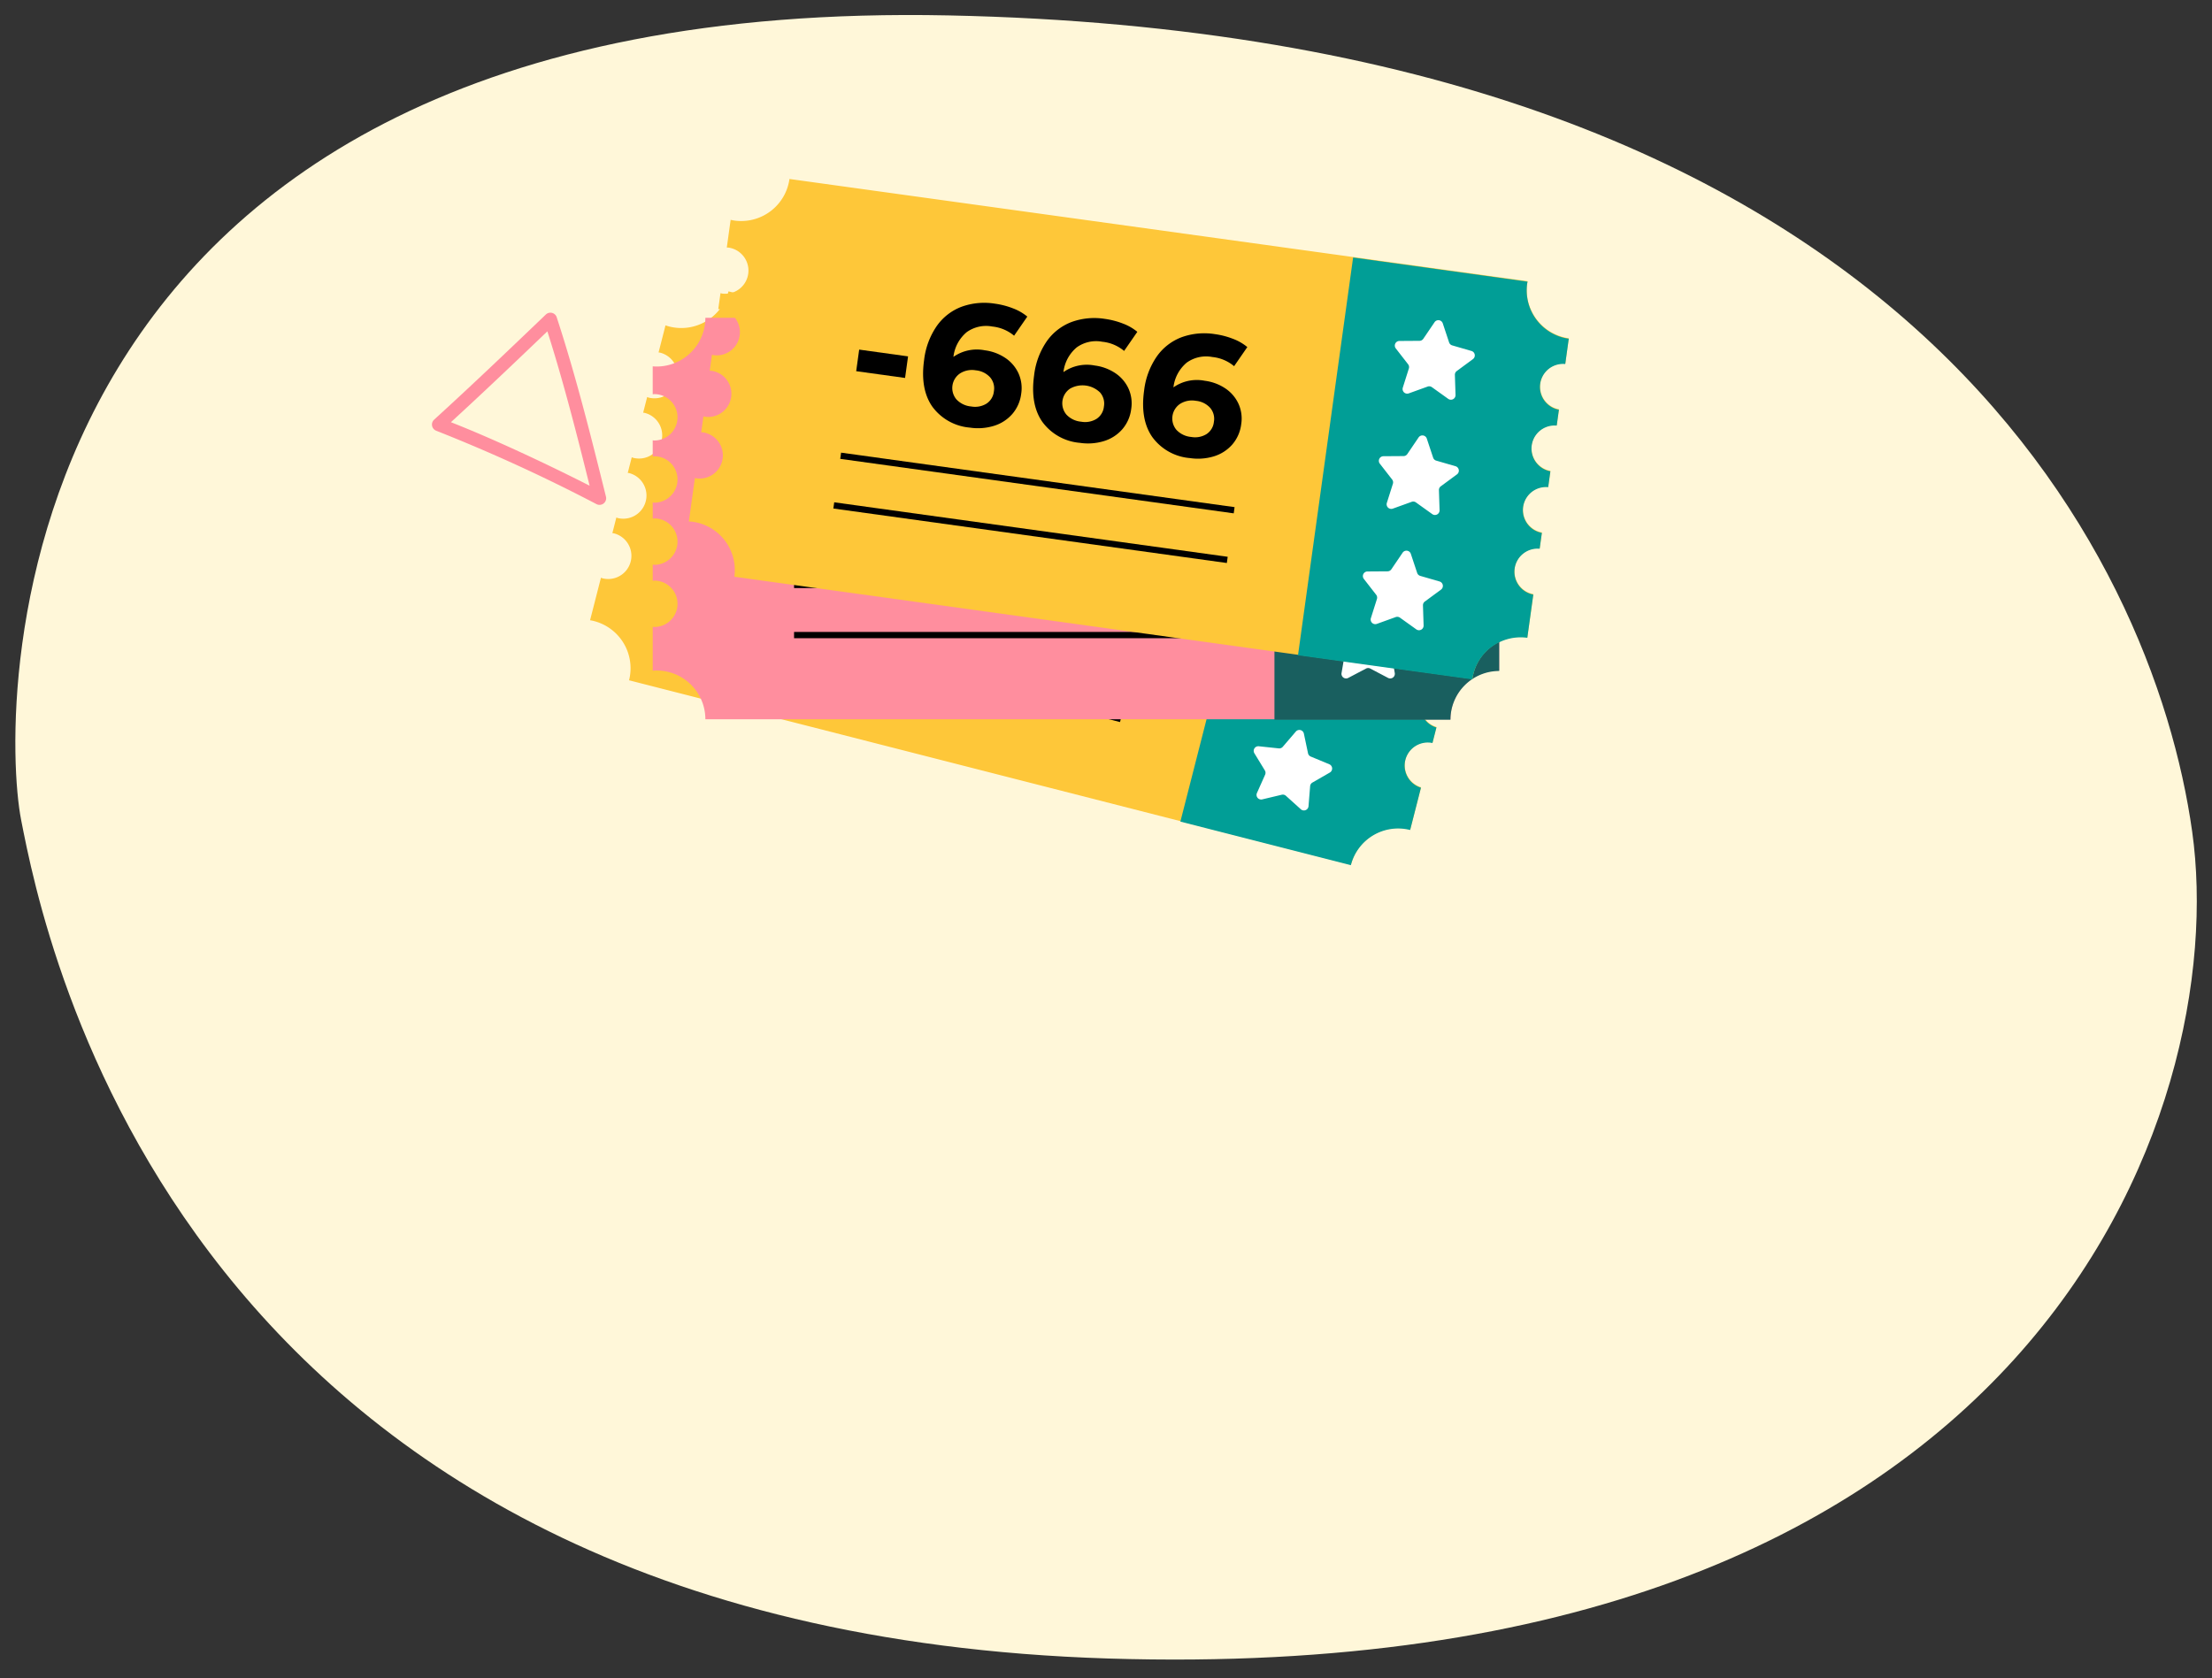 <svg xmlns="http://www.w3.org/2000/svg" xmlns:xlink="http://www.w3.org/1999/xlink" width="365.704" height="277.495" viewBox="0 0 365.704 277.495">
  <rect x="0" y="0" width="365.704" height="277.495" fill="#333333" stroke="none"/>
  <defs>
    <clipPath id="clip-path">
      <rect id="Rectangle_1340" data-name="Rectangle 1340" width="37.158" height="73.861" transform="translate(18.287 0) rotate(14.335)" fill="none"/>
    </clipPath>
    <clipPath id="clip-path-2">
      <rect id="Rectangle_1343" data-name="Rectangle 1343" width="37.158" height="73.861" fill="none"/>
    </clipPath>
    <clipPath id="clip-path-3">
      <rect id="Rectangle_1346" data-name="Rectangle 1346" width="37.158" height="73.861" transform="translate(10.134 0) rotate(7.886)" fill="#019e96"/>
    </clipPath>
  </defs>
  <g id="Group_3273" data-name="Group 3273" transform="translate(3926.237 11824.835)">
    <path id="Path_4532" data-name="Path 4532" d="M140.074,360.3c45.477-7.174,130.87-49.781,131.445-207.835S154.572-2.557,135.872,1.444,2.53,29.448.322,183.467,94.539,367.483,140.074,360.3Z" transform="matrix(0.017, -1, 1, 0.017, -3926.491, -11553.359)" fill="#fff7d9"/>
    <g id="Group_2079" data-name="Group 2079" transform="translate(-4619.102 -11798.49)">
      <path id="Path_2780" data-name="Path 2780" d="M793.05,55.8a1.095,1.095,0,0,1-1.569,1.224A275.339,275.339,0,0,0,764.99,44.889a1.1,1.1,0,0,1-.689-.817,1.092,1.092,0,0,1,.336-1.015c6-5.473,11.679-10.882,18.47-17.388a1.092,1.092,0,0,1,1.545.033,1.08,1.08,0,0,1,.25.416C788.1,35.884,790.616,46.006,793.05,55.8ZM767.418,43.479c7.058,2.767,16.065,7.006,22.926,10.5-2.1-8.46-4.306-17.125-6.984-25.529-5.769,5.523-10.77,10.279-15.943,15.025Z" fill="#ff8e9e"/>
    </g>
    <g id="Group_3272" data-name="Group 3272" transform="translate(-6614.427 -12988.367)">
      <g id="Group_2488" data-name="Group 2488" transform="translate(2785.757 1211.71)">
        <path id="Path_3760" data-name="Path 3760" d="M2920.553,1288.465a3.825,3.825,0,0,1,4.479-2.793l.655-2.567a3.819,3.819,0,0,1,1.889-7.393l.656-2.567a3.819,3.819,0,0,1,1.889-7.393l.656-2.566a3.819,3.819,0,0,1,1.889-7.393l1.046-4.1a8.059,8.059,0,0,1-5.813-9.8c.03-.116.071-.226.1-.339l-119.367-30.5a8.059,8.059,0,0,1-9.8,5.813c-.212-.054-.415-.121-.617-.191l-1.145,4.479c.089.016.176.017.265.039a3.834,3.834,0,1,1-1.9,7.429c-.089-.023-.167-.063-.252-.092l-.66,2.583c.089.017.177.018.265.041a3.834,3.834,0,1,1-1.9,7.429c-.088-.023-.166-.064-.252-.092l-.66,2.583c.089.016.177.017.267.04a3.835,3.835,0,0,1-1.9,7.43c-.089-.023-.167-.064-.253-.092l-.659,2.582c.089.017.176.018.265.04a3.834,3.834,0,1,1-1.9,7.429c-.089-.023-.167-.063-.252-.092l-1.8,7.032c.21.036.422.075.632.129a8.061,8.061,0,0,1,5.814,9.8l119.35,30.5a8.058,8.058,0,0,1,9.8-5.813l1.788-6.993A3.825,3.825,0,0,1,2920.553,1288.465Z" transform="translate(-2785.757 -1211.049)" fill="#fec739"/>
        <g id="Group_2486" data-name="Group 2486" transform="translate(97.318 17.172)">
          <g id="Group_2485" data-name="Group 2485" clip-path="url(#clip-path)">
            <path id="Path_3761" data-name="Path 3761" d="M2920.535,1288.534a3.825,3.825,0,0,1,4.479-2.793l.656-2.566a3.819,3.819,0,0,1,1.889-7.393l.656-2.567a3.819,3.819,0,0,1,1.889-7.393l.656-2.566a3.819,3.819,0,0,1,1.889-7.393l1.046-4.1a8.059,8.059,0,0,1-5.813-9.8c.03-.115.071-.225.1-.339l-119.366-30.5a8.059,8.059,0,0,1-9.8,5.813c-.212-.054-.415-.121-.617-.191l-1.145,4.478c.089.017.177.018.265.041a3.834,3.834,0,1,1-1.9,7.429c-.088-.023-.166-.063-.252-.092l-.661,2.583c.089.017.177.018.267.039a3.835,3.835,0,0,1-1.9,7.43c-.088-.023-.166-.064-.252-.092l-.659,2.583c.088.016.176.017.265.039a3.834,3.834,0,0,1-1.9,7.429c-.089-.023-.167-.063-.252-.092l-.66,2.583c.089.017.177.018.265.04a3.834,3.834,0,0,1-1.9,7.429c-.088-.023-.166-.064-.252-.092l-1.8,7.032c.21.036.422.075.633.129a8.059,8.059,0,0,1,5.814,9.8l119.35,30.5a8.06,8.06,0,0,1,9.8-5.814l1.787-6.992A3.827,3.827,0,0,1,2920.535,1288.534Z" transform="translate(-2883.075 -1228.218)" fill="#019e96"/>
          </g>
        </g>
        <g id="Group_2487" data-name="Group 2487" transform="translate(30.275 23.89)">
          <path id="Path_3762" data-name="Path 3762" d="M2815.848,1239.341l7.9,2.02-.892,3.49-7.905-2.02Z" transform="translate(-2814.955 -1233.895)"/>
          <path id="Path_3763" data-name="Path 3763" d="M2839.3,1243.6a6.154,6.154,0,0,1,1.884,2.758,5.942,5.942,0,0,1,.077,3.426,6.283,6.283,0,0,1-1.856,3.185,6.57,6.57,0,0,1-3.249,1.595,8.979,8.979,0,0,1-3.96-.164,8.565,8.565,0,0,1-5.782-4.156q-1.675-3.106-.484-7.769a12.416,12.416,0,0,1,2.712-5.377,8.832,8.832,0,0,1,4.427-2.706,11.038,11.038,0,0,1,5.524.1,13.063,13.063,0,0,1,2.912,1.117,8.288,8.288,0,0,1,2.191,1.615l-2.526,2.9a6.63,6.63,0,0,0-3.408-1.912,5.5,5.5,0,0,0-4.309.446,6.272,6.272,0,0,0-2.642,3.818,6.745,6.745,0,0,1,5.273-.5A7.863,7.863,0,0,1,2839.3,1243.6Zm-3.932,7.178a2.744,2.744,0,0,0,1.45-1.891,2.791,2.791,0,0,0-.362-2.369,3.64,3.64,0,0,0-2.213-1.412,3.691,3.691,0,0,0-2.641.2,2.919,2.919,0,0,0-1.1,4.2,3.79,3.79,0,0,0,2.306,1.453A3.6,3.6,0,0,0,2835.364,1250.78Z" transform="translate(-2814.569 -1234.089)"/>
          <path id="Path_3764" data-name="Path 3764" d="M2856.454,1247.986a6.15,6.15,0,0,1,1.884,2.758,5.949,5.949,0,0,1,.077,3.425,6.289,6.289,0,0,1-1.856,3.186,6.585,6.585,0,0,1-3.25,1.594,8.962,8.962,0,0,1-3.96-.163,8.569,8.569,0,0,1-5.782-4.156q-1.675-3.106-.483-7.77a12.414,12.414,0,0,1,2.713-5.376,8.835,8.835,0,0,1,4.425-2.707,11.037,11.037,0,0,1,5.524.1,13.136,13.136,0,0,1,2.914,1.116,8.307,8.307,0,0,1,2.19,1.615l-2.525,2.9a6.618,6.618,0,0,0-3.408-1.912,5.489,5.489,0,0,0-4.309.446,6.271,6.271,0,0,0-2.643,3.818,6.748,6.748,0,0,1,5.275-.5A7.877,7.877,0,0,1,2856.454,1247.986Zm-3.932,7.177a2.744,2.744,0,0,0,1.45-1.891,2.785,2.785,0,0,0-.361-2.368,3.649,3.649,0,0,0-2.213-1.413,3.69,3.69,0,0,0-2.641.2,2.917,2.917,0,0,0-1.1,4.2,3.793,3.793,0,0,0,2.306,1.453A3.608,3.608,0,0,0,2852.522,1255.164Z" transform="translate(-2813.936 -1233.927)"/>
          <path id="Path_3765" data-name="Path 3765" d="M2873.613,1252.371a6.145,6.145,0,0,1,1.884,2.757,5.949,5.949,0,0,1,.077,3.426,6.294,6.294,0,0,1-1.857,3.186,6.577,6.577,0,0,1-3.249,1.594,8.98,8.98,0,0,1-3.96-.163,8.572,8.572,0,0,1-5.782-4.156q-1.675-3.106-.484-7.77a12.409,12.409,0,0,1,2.712-5.376,8.833,8.833,0,0,1,4.427-2.707,11.045,11.045,0,0,1,5.523.1,13.107,13.107,0,0,1,2.913,1.117,8.286,8.286,0,0,1,2.191,1.615l-2.525,2.9a6.625,6.625,0,0,0-3.409-1.912,5.494,5.494,0,0,0-4.309.445,6.272,6.272,0,0,0-2.642,3.818,6.746,6.746,0,0,1,5.274-.5A7.877,7.877,0,0,1,2873.613,1252.371Zm-3.932,7.177a2.745,2.745,0,0,0,1.45-1.891,2.785,2.785,0,0,0-.362-2.368,3.643,3.643,0,0,0-2.213-1.413,3.69,3.69,0,0,0-2.641.2,2.918,2.918,0,0,0-1.1,4.2,3.784,3.784,0,0,0,2.306,1.453A3.605,3.605,0,0,0,2869.681,1259.549Z" transform="translate(-2813.303 -1233.766)"/>
        </g>
        <rect id="Rectangle_1341" data-name="Rectangle 1341" width="1.037" height="65.675" transform="translate(26.025 46.937) rotate(-75.665)"/>
        <rect id="Rectangle_1342" data-name="Rectangle 1342" width="1.037" height="65.675" transform="translate(23.972 54.97) rotate(-75.665)"/>
        <path id="Path_3766" data-name="Path 3766" d="M2909.042,1245.651l.685,3.247a.764.764,0,0,0,.454.548l3.064,1.275a.763.763,0,0,1,.087,1.367l-2.875,1.657a.758.758,0,0,0-.38.6l-.267,3.309a.764.764,0,0,1-1.273.5l-2.464-2.223a.762.762,0,0,0-.688-.176l-3.229.769a.764.764,0,0,1-.874-1.054l1.353-3.031a.765.765,0,0,0-.046-.709l-1.729-2.833a.764.764,0,0,1,.732-1.158l3.3.352a.763.763,0,0,0,.661-.263l2.16-2.52A.765.765,0,0,1,2909.042,1245.651Z" transform="translate(-2781.515 -1209.795)" fill="#fff"/>
        <path id="Path_3767" data-name="Path 3767" d="M2904.447,1263.63l.686,3.248a.764.764,0,0,0,.454.547l3.064,1.275a.764.764,0,0,1,.087,1.368l-2.876,1.656a.764.764,0,0,0-.381.6l-.265,3.309a.764.764,0,0,1-1.273.5l-2.465-2.223a.762.762,0,0,0-.688-.176l-3.229.769a.764.764,0,0,1-.874-1.054l1.353-3.031a.764.764,0,0,0-.044-.709l-1.73-2.833a.765.765,0,0,1,.733-1.158l3.3.351a.764.764,0,0,0,.661-.263l2.16-2.52A.764.764,0,0,1,2904.447,1263.63Z" transform="translate(-2781.685 -1209.132)" fill="#fff"/>
        <path id="Path_3768" data-name="Path 3768" d="M2899.853,1281.609l.685,3.248a.767.767,0,0,0,.454.547l3.064,1.275a.764.764,0,0,1,.088,1.368l-2.876,1.656a.762.762,0,0,0-.381.6l-.266,3.309a.763.763,0,0,1-1.273.505l-2.464-2.223a.762.762,0,0,0-.688-.176l-3.229.769a.764.764,0,0,1-.874-1.054l1.353-3.031a.761.761,0,0,0-.046-.709l-1.729-2.833a.764.764,0,0,1,.732-1.158l3.3.351a.764.764,0,0,0,.661-.262l2.161-2.521A.764.764,0,0,1,2899.853,1281.609Z" transform="translate(-2781.854 -1208.468)" fill="#fff"/>
      </g>
      <path id="Path_3769" data-name="Path 3769" d="M2932.034,1262.567a3.825,3.825,0,0,1,3.647-3.816V1256.1a3.819,3.819,0,0,1,0-7.63v-2.649a3.819,3.819,0,0,1,0-7.63v-2.65a3.819,3.819,0,0,1,0-7.63v-4.227a8.06,8.06,0,0,1-8.06-8.06c0-.119.014-.235.018-.354h-123.2a8.059,8.059,0,0,1-8.06,8.059c-.218,0-.432-.016-.645-.032v4.622c.09-.006.176-.027.267-.027a3.834,3.834,0,1,1,0,7.668c-.091,0-.176-.02-.267-.026v2.665c.09-.006.176-.027.267-.027a3.834,3.834,0,1,1,0,7.669c-.091,0-.176-.021-.267-.027v2.666c.09-.006.176-.027.267-.027a3.834,3.834,0,1,1,0,7.668c-.091,0-.176-.021-.267-.027v2.666c.09-.006.176-.027.267-.027a3.834,3.834,0,1,1,0,7.668c-.091,0-.176-.02-.267-.026v7.258c.213-.018.427-.033.645-.033a8.059,8.059,0,0,1,8.06,8.059h123.184a8.059,8.059,0,0,1,8.06-8.059v-7.218A3.824,3.824,0,0,1,2932.034,1262.567Z" transform="translate(0.368 0.817)" fill="#ff8e9e"/>
      <g id="Group_2490" data-name="Group 2490" transform="translate(2898.892 1209.767)">
        <g id="Group_2489" data-name="Group 2489" clip-path="url(#clip-path-2)">
          <path id="Path_3770" data-name="Path 3770" d="M2932.034,1262.639a3.825,3.825,0,0,1,3.647-3.816v-2.649a3.819,3.819,0,0,1,0-7.63v-2.649a3.819,3.819,0,0,1,0-7.63v-2.65a3.819,3.819,0,0,1,0-7.63v-4.227a8.06,8.06,0,0,1-8.06-8.06c0-.119.014-.235.018-.354h-123.2a8.059,8.059,0,0,1-8.06,8.059c-.218,0-.432-.016-.645-.032v4.622c.09-.006.176-.027.267-.027a3.834,3.834,0,1,1,0,7.668c-.091,0-.176-.02-.267-.026v2.665c.09-.006.176-.027.267-.027a3.834,3.834,0,1,1,0,7.669c-.091,0-.176-.021-.267-.027v2.666c.09-.006.176-.027.267-.027a3.834,3.834,0,1,1,0,7.668c-.091,0-.176-.021-.267-.027v2.666c.09-.006.176-.027.267-.027a3.834,3.834,0,1,1,0,7.668c-.091,0-.176-.02-.267-.026v7.258c.213-.018.427-.033.645-.033a8.059,8.059,0,0,1,8.06,8.059h123.184a8.059,8.059,0,0,1,8.06-8.059v-7.218A3.824,3.824,0,0,1,2932.034,1262.639Z" transform="translate(-2898.524 -1208.947)" fill="#195f5f"/>
        </g>
      </g>
      <g id="Group_2491" data-name="Group 2491" transform="translate(2820.095 1231.847)">
        <path id="Path_3771" data-name="Path 3771" d="M2818.873,1240.7h8.158v3.6h-8.158Z" transform="translate(-2818.873 -1230.093)"/>
        <path id="Path_3772" data-name="Path 3772" d="M2842.586,1239.119a6.142,6.142,0,0,1,2.508,2.205,5.946,5.946,0,0,1,.923,3.3,6.285,6.285,0,0,1-1.01,3.546,6.58,6.58,0,0,1-2.753,2.349,8.97,8.97,0,0,1-3.877.822,8.567,8.567,0,0,1-6.631-2.6q-2.392-2.594-2.392-7.407a12.417,12.417,0,0,1,1.3-5.881,8.832,8.832,0,0,1,3.618-3.718,11.04,11.04,0,0,1,5.376-1.269,13.124,13.124,0,0,1,3.1.361,8.3,8.3,0,0,1,2.522,1.022l-1.729,3.431a6.613,6.613,0,0,0-3.775-1.009,5.493,5.493,0,0,0-4.065,1.5,6.267,6.267,0,0,0-1.615,4.353,6.745,6.745,0,0,1,4.988-1.788A7.863,7.863,0,0,1,2842.586,1239.119Zm-2.032,7.928a2.746,2.746,0,0,0,.938-2.192,2.79,2.79,0,0,0-.937-2.206,3.647,3.647,0,0,0-2.494-.821,3.69,3.69,0,0,0-2.508.851,2.918,2.918,0,0,0-.028,4.337,3.789,3.789,0,0,0,2.594.837A3.6,3.6,0,0,0,2840.554,1247.047Z" transform="translate(-2818.486 -1230.47)"/>
        <path id="Path_3773" data-name="Path 3773" d="M2860.3,1239.119a6.142,6.142,0,0,1,2.508,2.205,5.946,5.946,0,0,1,.923,3.3,6.285,6.285,0,0,1-1.01,3.546,6.58,6.58,0,0,1-2.753,2.349,8.97,8.97,0,0,1-3.877.822,8.567,8.567,0,0,1-6.631-2.6q-2.392-2.594-2.392-7.407a12.417,12.417,0,0,1,1.3-5.881,8.832,8.832,0,0,1,3.618-3.718,11.04,11.04,0,0,1,5.376-1.269,13.124,13.124,0,0,1,3.1.361,8.3,8.3,0,0,1,2.522,1.022l-1.729,3.431a6.613,6.613,0,0,0-3.775-1.009,5.493,5.493,0,0,0-4.065,1.5,6.266,6.266,0,0,0-1.615,4.353,6.745,6.745,0,0,1,4.988-1.788A7.864,7.864,0,0,1,2860.3,1239.119Zm-2.032,7.928a2.746,2.746,0,0,0,.938-2.192,2.79,2.79,0,0,0-.937-2.206,3.647,3.647,0,0,0-2.494-.821,3.689,3.689,0,0,0-2.508.851,2.918,2.918,0,0,0-.028,4.337,3.788,3.788,0,0,0,2.594.837A3.6,3.6,0,0,0,2858.263,1247.047Z" transform="translate(-2817.833 -1230.47)"/>
        <path id="Path_3774" data-name="Path 3774" d="M2878.006,1239.119a6.141,6.141,0,0,1,2.508,2.205,5.944,5.944,0,0,1,.923,3.3,6.287,6.287,0,0,1-1.01,3.546,6.583,6.583,0,0,1-2.753,2.349,8.972,8.972,0,0,1-3.877.822,8.568,8.568,0,0,1-6.631-2.6q-2.392-2.594-2.392-7.407a12.417,12.417,0,0,1,1.3-5.881,8.832,8.832,0,0,1,3.618-3.718,11.04,11.04,0,0,1,5.376-1.269,13.126,13.126,0,0,1,3.1.361,8.3,8.3,0,0,1,2.522,1.022l-1.73,3.431a6.614,6.614,0,0,0-3.775-1.009,5.492,5.492,0,0,0-4.064,1.5,6.265,6.265,0,0,0-1.615,4.353,6.744,6.744,0,0,1,4.987-1.788A7.864,7.864,0,0,1,2878.006,1239.119Zm-2.032,7.928a2.746,2.746,0,0,0,.937-2.192,2.79,2.79,0,0,0-.937-2.206,3.647,3.647,0,0,0-2.494-.821,3.69,3.69,0,0,0-2.508.851,2.917,2.917,0,0,0-.028,4.337,3.787,3.787,0,0,0,2.594.837A3.6,3.6,0,0,0,2875.973,1247.047Z" transform="translate(-2817.18 -1230.47)"/>
      </g>
      <rect id="Rectangle_1344" data-name="Rectangle 1344" width="65.675" height="1.037" transform="translate(2819.47 1259.747)"/>
      <rect id="Rectangle_1345" data-name="Rectangle 1345" width="65.675" height="1.037" transform="translate(2819.47 1268.038)"/>
      <path id="Path_3775" data-name="Path 3775" d="M2910.729,1223.8l1.469,2.977a.763.763,0,0,0,.574.418l3.285.477a.763.763,0,0,1,.423,1.3l-2.376,2.318a.763.763,0,0,0-.22.676l.561,3.27a.764.764,0,0,1-1.108.806l-2.937-1.544a.761.761,0,0,0-.71,0l-2.938,1.544a.764.764,0,0,1-1.108-.806l.562-3.27a.766.766,0,0,0-.22-.676l-2.377-2.318a.763.763,0,0,1,.423-1.3l3.285-.477a.765.765,0,0,0,.574-.418l1.469-2.977A.764.764,0,0,1,2910.729,1223.8Z" transform="translate(4.339 1.116)" fill="#fff"/>
      <path id="Path_3776" data-name="Path 3776" d="M2910.729,1242.359l1.469,2.976a.758.758,0,0,0,.574.418l3.285.478a.763.763,0,0,1,.423,1.3l-2.376,2.316a.764.764,0,0,0-.22.676l.561,3.271a.764.764,0,0,1-1.108.806l-2.937-1.545a.768.768,0,0,0-.71,0l-2.938,1.545a.764.764,0,0,1-1.108-.806l.562-3.271a.768.768,0,0,0-.22-.676l-2.377-2.316a.763.763,0,0,1,.423-1.3l3.285-.478a.76.76,0,0,0,.574-.418l1.469-2.976A.764.764,0,0,1,2910.729,1242.359Z" transform="translate(4.339 1.8)" fill="#fff"/>
      <path id="Path_3777" data-name="Path 3777" d="M2910.729,1260.916l1.469,2.976a.76.76,0,0,0,.574.418l3.285.477a.764.764,0,0,1,.423,1.3l-2.376,2.316a.763.763,0,0,0-.22.676l.561,3.271a.764.764,0,0,1-1.108.806l-2.937-1.545a.761.761,0,0,0-.71,0l-2.938,1.545a.764.764,0,0,1-1.108-.806l.562-3.271a.767.767,0,0,0-.22-.676l-2.377-2.316a.764.764,0,0,1,.423-1.3l3.285-.477a.762.762,0,0,0,.574-.418l1.469-2.976A.763.763,0,0,1,2910.729,1260.916Z" transform="translate(4.339 2.485)" fill="#fff"/>
      <g id="Group_2495" data-name="Group 2495" transform="translate(2802.08 1193.128)">
        <path id="Path_3778" data-name="Path 3778" d="M2938.029,1257.484a3.825,3.825,0,0,1,4.137-3.277l.364-2.624a3.819,3.819,0,0,1,1.046-7.559l.364-2.624a3.819,3.819,0,0,1,1.047-7.559l.363-2.624a3.819,3.819,0,0,1,1.047-7.558l.58-4.188a8.059,8.059,0,0,1-6.877-9.088c.017-.118.045-.232.066-.348l-122.037-16.905a8.06,8.06,0,0,1-9.09,6.878c-.216-.03-.425-.075-.635-.121l-.635,4.58c.09.005.178,0,.268.009a3.834,3.834,0,0,1-1.051,7.6c-.091-.013-.173-.045-.261-.063l-.366,2.64c.09.006.177,0,.269.01a3.834,3.834,0,1,1-1.052,7.6c-.09-.012-.172-.045-.261-.063l-.365,2.641c.091.005.177,0,.269.009a3.834,3.834,0,0,1-1.052,7.6c-.091-.012-.173-.045-.261-.063l-.366,2.64c.09.006.178,0,.269.01a3.834,3.834,0,1,1-1.052,7.6c-.091-.013-.173-.045-.261-.063l-1,7.19c.214.012.428.026.644.056a8.06,8.06,0,0,1,6.877,9.089l122.02,16.9a8.059,8.059,0,0,1,9.088-6.877l.99-7.149A3.826,3.826,0,0,1,2938.029,1257.484Z" transform="translate(-2801.499 -1193.128)" fill="#fec739"/>
        <g id="Group_2493" data-name="Group 2493" transform="translate(100.56 6.65)">
          <g id="Group_2492" data-name="Group 2492" clip-path="url(#clip-path-3)">
            <path id="Path_3779" data-name="Path 3779" d="M2938.02,1257.556a3.824,3.824,0,0,1,4.136-3.279l.364-2.624a3.819,3.819,0,0,1,1.047-7.559l.363-2.624a3.819,3.819,0,0,1,1.047-7.558l.363-2.624a3.819,3.819,0,0,1,1.047-7.559l.581-4.187a8.06,8.06,0,0,1-6.878-9.089c.017-.118.044-.232.066-.348l-122.038-16.9a8.06,8.06,0,0,1-9.089,6.877c-.216-.03-.425-.075-.635-.12l-.634,4.579c.09.006.178,0,.269.009a3.834,3.834,0,0,1-1.052,7.6c-.091-.012-.173-.045-.261-.063l-.366,2.64c.09.006.178,0,.269.01a3.834,3.834,0,0,1-1.052,7.6c-.09-.012-.172-.046-.261-.064l-.365,2.641c.09.006.177,0,.268.009a3.834,3.834,0,0,1-1.052,7.6c-.091-.013-.173-.045-.261-.063l-.366,2.64c.09.006.178,0,.269.01a3.834,3.834,0,1,1-1.052,7.6c-.091-.013-.173-.046-.261-.063l-1,7.189c.214.012.428.027.644.056a8.06,8.06,0,0,1,6.877,9.089l122.02,16.9a8.059,8.059,0,0,1,9.088-6.878l.99-7.149A3.823,3.823,0,0,1,2938.02,1257.556Z" transform="translate(-2902.059 -1199.775)" fill="#019e96"/>
          </g>
        </g>
        <g id="Group_2494" data-name="Group 2494" transform="translate(27.663 20.485)">
          <path id="Path_3780" data-name="Path 3780" d="M2828.671,1220.343l8.082,1.12-.495,3.568-8.081-1.119Z" transform="translate(-2828.178 -1212.609)"/>
          <path id="Path_3781" data-name="Path 3781" d="M2852.42,1221.984a6.151,6.151,0,0,1,2.182,2.528,5.945,5.945,0,0,1,.461,3.4,6.289,6.289,0,0,1-1.487,3.374,6.588,6.588,0,0,1-3.05,1.949,8.99,8.99,0,0,1-3.953.282,8.569,8.569,0,0,1-6.212-3.48q-2.015-2.9-1.354-7.667a12.425,12.425,0,0,1,2.093-5.648,8.828,8.828,0,0,1,4.094-3.186,11.03,11.03,0,0,1,5.5-.518,13.091,13.091,0,0,1,3.021.782,8.269,8.269,0,0,1,2.358,1.359l-2.184,3.16a6.63,6.63,0,0,0-3.6-1.517,5.492,5.492,0,0,0-4.231.927,6.266,6.266,0,0,0-2.2,4.091,6.746,6.746,0,0,1,5.185-1.087A7.862,7.862,0,0,1,2852.42,1221.984Zm-3.1,7.573a2.743,2.743,0,0,0,1.228-2.042,2.786,2.786,0,0,0-.624-2.313,3.652,3.652,0,0,0-2.358-1.156,3.689,3.689,0,0,0-2.6.5,2.918,2.918,0,0,0-.623,4.293,3.79,3.79,0,0,0,2.455,1.184A3.6,3.6,0,0,0,2849.319,1229.557Z" transform="translate(-2827.784 -1212.884)"/>
          <path id="Path_3782" data-name="Path 3782" d="M2869.962,1224.413a6.147,6.147,0,0,1,2.182,2.529,5.945,5.945,0,0,1,.46,3.4,6.289,6.289,0,0,1-1.486,3.374,6.587,6.587,0,0,1-3.049,1.949,9,9,0,0,1-3.954.282,8.567,8.567,0,0,1-6.212-3.481q-2.013-2.9-1.354-7.666a12.429,12.429,0,0,1,2.092-5.648,8.837,8.837,0,0,1,4.095-3.186,11.041,11.041,0,0,1,5.5-.52,13.143,13.143,0,0,1,3.02.783,8.265,8.265,0,0,1,2.359,1.359l-2.185,3.16a6.615,6.615,0,0,0-3.6-1.517,5.487,5.487,0,0,0-4.231.927,6.266,6.266,0,0,0-2.2,4.089,6.749,6.749,0,0,1,5.184-1.086A7.863,7.863,0,0,1,2869.962,1224.413Zm-3.1,7.574a2.745,2.745,0,0,0,1.229-2.043,2.789,2.789,0,0,0-.625-2.312,4.158,4.158,0,0,0-4.958-.657,2.917,2.917,0,0,0-.624,4.293,3.789,3.789,0,0,0,2.455,1.184A3.6,3.6,0,0,0,2866.861,1231.987Z" transform="translate(-2827.137 -1212.794)"/>
          <path id="Path_3783" data-name="Path 3783" d="M2887.5,1226.843a6.147,6.147,0,0,1,2.182,2.529,5.943,5.943,0,0,1,.461,3.4,6.291,6.291,0,0,1-1.487,3.374,6.589,6.589,0,0,1-3.05,1.949,8.988,8.988,0,0,1-3.953.282,8.567,8.567,0,0,1-6.212-3.481q-2.015-2.9-1.354-7.666a12.425,12.425,0,0,1,2.093-5.648,8.827,8.827,0,0,1,4.094-3.186,11.04,11.04,0,0,1,5.5-.519,13.135,13.135,0,0,1,3.021.783,8.266,8.266,0,0,1,2.358,1.359l-2.184,3.161a6.621,6.621,0,0,0-3.6-1.517,5.487,5.487,0,0,0-4.231.927,6.267,6.267,0,0,0-2.2,4.09,6.75,6.75,0,0,1,5.186-1.086A7.861,7.861,0,0,1,2887.5,1226.843Zm-3.1,7.574a2.743,2.743,0,0,0,1.228-2.043,2.785,2.785,0,0,0-.625-2.312,3.643,3.643,0,0,0-2.357-1.156,3.683,3.683,0,0,0-2.6.5,2.918,2.918,0,0,0-.623,4.293,3.79,3.79,0,0,0,2.454,1.184A3.6,3.6,0,0,0,2884.4,1234.417Z" transform="translate(-2826.49 -1212.704)"/>
        </g>
        <rect id="Rectangle_1347" data-name="Rectangle 1347" width="1.037" height="65.675" transform="translate(25.024 46.287) rotate(-82.114)"/>
        <rect id="Rectangle_1348" data-name="Rectangle 1348" width="1.037" height="65.675" transform="translate(23.886 54.499) rotate(-82.114)"/>
        <path id="Path_3784" data-name="Path 3784" d="M2921.986,1216.175l1.046,3.15a.764.764,0,0,0,.512.493l3.188.924a.764.764,0,0,1,.24,1.348l-2.672,1.969a.763.763,0,0,0-.311.64l.107,3.317a.764.764,0,0,1-1.208.646l-2.7-1.934a.765.765,0,0,0-.7-.1l-3.122,1.127a.764.764,0,0,1-.987-.95l1-3.164a.766.766,0,0,0-.125-.7l-2.035-2.62a.764.764,0,0,1,.6-1.233l3.319-.022a.766.766,0,0,0,.627-.335l1.864-2.747A.764.764,0,0,1,2921.986,1216.175Z" transform="translate(-2797.347 -1192.297)" fill="#fff"/>
        <path id="Path_3785" data-name="Path 3785" d="M2919.44,1234.557l1.046,3.149a.762.762,0,0,0,.512.493l3.189.924a.764.764,0,0,1,.24,1.349l-2.672,1.968a.763.763,0,0,0-.311.64l.107,3.317a.764.764,0,0,1-1.208.646l-2.7-1.933a.759.759,0,0,0-.7-.1l-3.122,1.126a.764.764,0,0,1-.987-.95l1-3.163a.764.764,0,0,0-.125-.7l-2.037-2.621a.765.765,0,0,1,.6-1.233l3.319-.022a.761.761,0,0,0,.627-.335l1.863-2.747A.764.764,0,0,1,2919.44,1234.557Z" transform="translate(-2797.44 -1191.619)" fill="#fff"/>
        <path id="Path_3786" data-name="Path 3786" d="M2916.893,1252.938l1.047,3.149a.762.762,0,0,0,.512.494l3.188.923a.764.764,0,0,1,.24,1.349l-2.672,1.969a.762.762,0,0,0-.31.639l.107,3.318a.763.763,0,0,1-1.208.645l-2.7-1.933a.766.766,0,0,0-.7-.1l-3.122,1.127a.764.764,0,0,1-.987-.95l1-3.164a.764.764,0,0,0-.126-.7l-2.036-2.621a.764.764,0,0,1,.6-1.232l3.319-.023a.764.764,0,0,0,.627-.335l1.863-2.746A.763.763,0,0,1,2916.893,1252.938Z" transform="translate(-2797.534 -1190.941)" fill="#fff"/>
      </g>
    </g>
  </g>
</svg>
